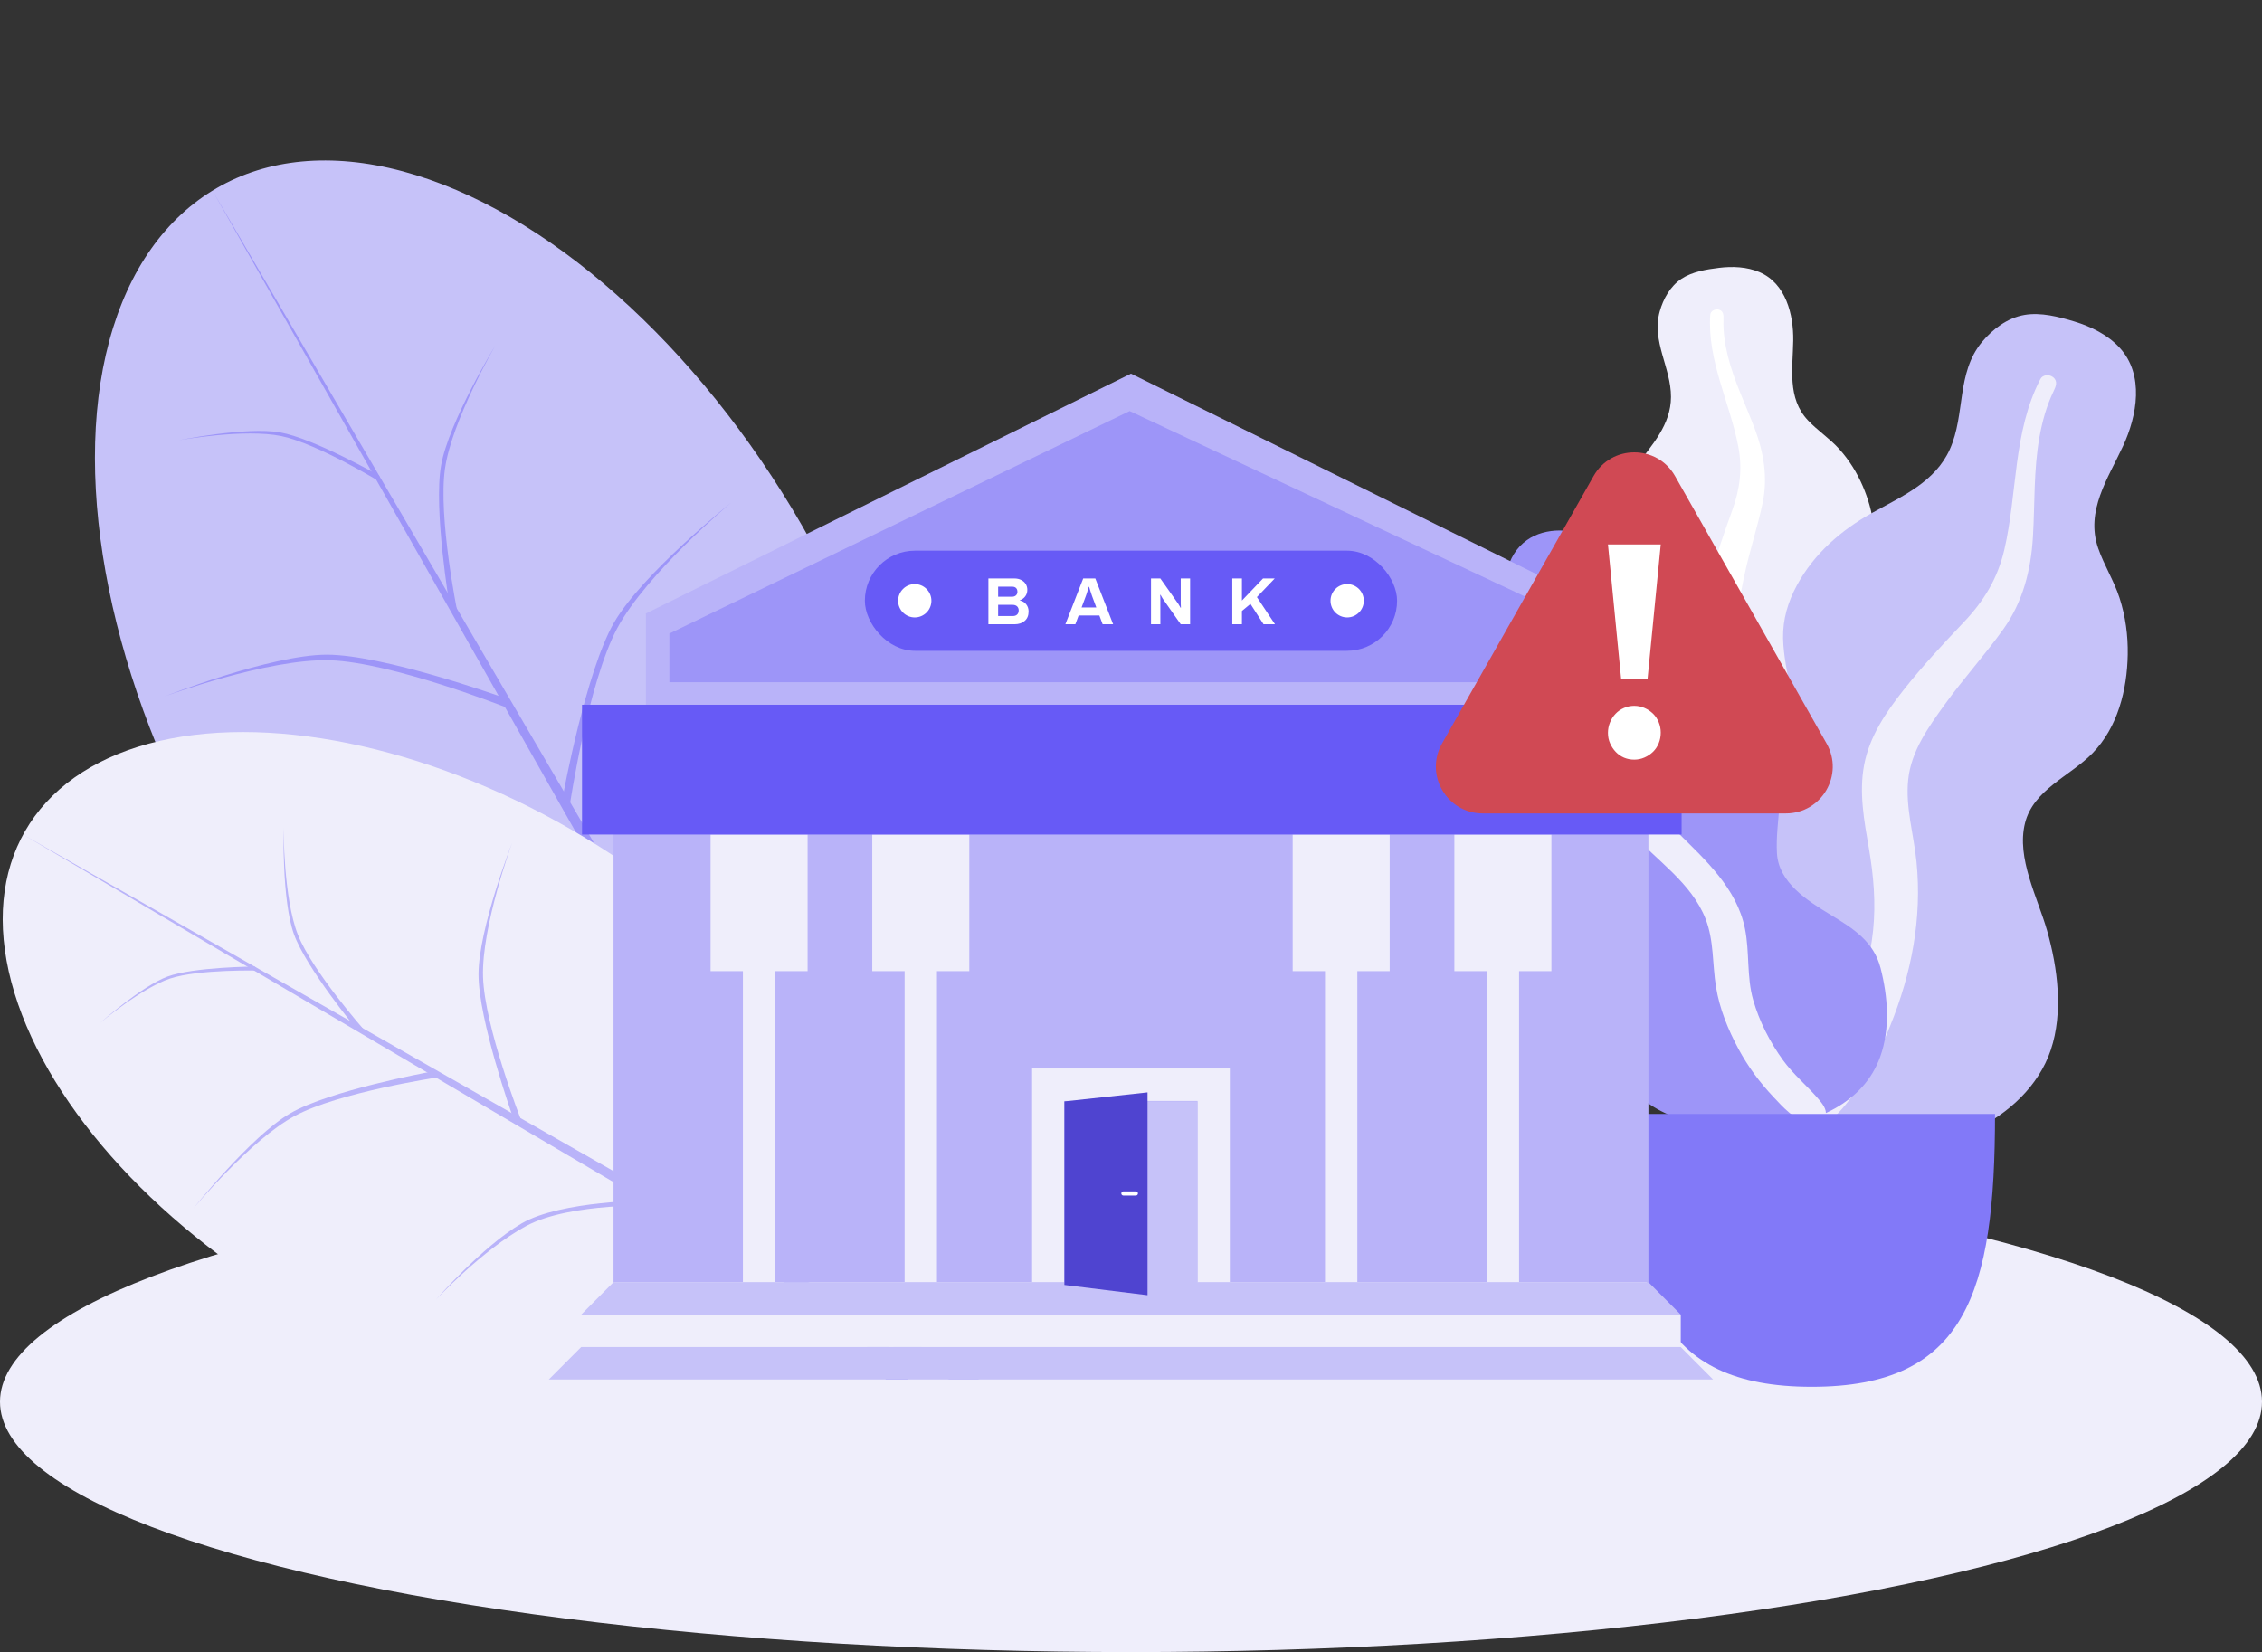 <svg width="115" height="84" viewBox="0 0 115 84" fill="none" xmlns="http://www.w3.org/2000/svg">
<rect x="0" y="0" width="115" height="84" fill="#333333" stroke="none"/>
<ellipse cx="57.5" cy="71.273" rx="57.5" ry="12.727" fill="#EFEEFB"/>
<path d="M87.396 13.618C88.081 13.534 88.811 13.563 89.447 13.834C90.8 14.409 91.185 16.01 91.167 17.311C91.147 18.712 90.85 20.242 91.913 21.37C92.402 21.889 93.01 22.286 93.49 22.814C94.002 23.379 94.405 24.025 94.703 24.719C95.25 25.993 95.518 27.491 95.018 28.828C94.578 30.005 93.469 31.067 93.709 32.405C93.959 33.801 95.364 34.869 96.243 35.908C97.237 37.085 98.153 38.589 98.303 40.132C98.447 41.611 97.804 43.107 96.818 44.225C94.847 46.459 91.884 47.554 88.897 47.547C87.629 47.544 86.192 47.487 85.098 46.804C84.76 46.593 84.581 46.356 84.38 46.027C84.2 45.732 83.962 45.54 83.686 45.331C83.08 44.873 82.643 44.255 82.364 43.563C81.28 40.876 82.146 37.551 83.663 35.165C84.023 34.6 84.317 34.056 84.143 33.382C83.96 32.678 83.512 32.044 83.116 31.439C82.725 30.842 82.278 30.271 81.972 29.625C81.651 28.948 81.561 28.24 81.617 27.499C81.724 26.107 82.324 24.823 83.173 23.704C83.991 22.626 84.951 21.595 84.953 20.182C84.956 18.686 83.956 17.354 84.382 15.832C84.558 15.202 84.912 14.555 85.483 14.177C86.03 13.815 86.753 13.696 87.396 13.618Z" fill="#EFEEFB"/>
<path d="M86.948 16.011C86.961 15.81 87.199 15.689 87.387 15.742C87.633 15.811 87.629 16.042 87.622 16.247C87.602 16.88 87.694 17.494 87.845 18.108C88.161 19.383 88.744 20.559 89.206 21.784C89.667 23.008 89.884 24.272 89.613 25.568C89.358 26.789 88.957 27.979 88.696 29.202C88.466 30.28 88.221 31.416 88.571 32.492C88.909 33.526 89.654 34.369 90.191 35.305C91.303 37.241 91.796 39.389 91.862 41.599C91.893 42.625 91.865 43.661 91.628 44.668C91.491 45.247 91.307 46.031 90.811 46.431C90.582 46.615 90.191 46.679 89.999 46.406C89.818 46.15 89.976 45.753 90.034 45.48C90.282 44.297 90.332 43.088 90.273 41.887C90.215 40.724 90.078 39.563 89.712 38.452C89.373 37.421 88.858 36.495 88.251 35.593C87.633 34.674 86.99 33.753 86.735 32.664C86.475 31.558 86.686 30.433 86.968 29.348C87.266 28.201 87.657 27.086 88.06 25.97C88.454 24.882 88.593 23.853 88.376 22.714C87.947 20.465 86.799 18.353 86.948 16.011Z" fill="white"/>
<path d="M105.462 16.347C106.309 16.604 107.15 17.02 107.754 17.671C109.037 19.056 108.644 21.15 107.935 22.68C107.172 24.325 106.017 25.98 106.668 27.868C106.968 28.737 107.471 29.523 107.755 30.398C108.059 31.333 108.19 32.306 108.173 33.282C108.142 35.074 107.666 36.986 106.374 38.306C105.236 39.468 103.376 40.147 102.95 41.855C102.506 43.636 103.592 45.63 104.073 47.317C104.619 49.227 104.899 51.483 104.261 53.386C103.649 55.21 102.106 56.644 100.359 57.452C96.868 59.067 92.815 58.819 89.315 57.254C87.829 56.59 86.175 55.774 85.251 54.397C84.966 53.971 84.881 53.598 84.819 53.104C84.763 52.661 84.585 52.31 84.372 51.919C83.904 51.062 83.717 50.103 83.755 49.139C83.902 45.396 86.672 41.916 89.712 39.885C90.432 39.403 91.064 38.913 91.215 38.025C91.372 37.098 91.182 36.115 91.036 35.193C90.892 34.282 90.669 33.375 90.651 32.452C90.632 31.484 90.9 30.599 91.358 29.752C92.217 28.162 93.598 26.956 95.185 26.075C96.713 25.226 98.384 24.507 99.132 22.838C99.925 21.069 99.456 18.973 100.758 17.395C101.298 16.742 102.054 16.161 102.923 16.012C103.756 15.868 104.666 16.105 105.462 16.347Z" fill="#C6C2F9"/>
<path d="M103.733 19.272C103.853 19.041 104.195 19.023 104.386 19.183C104.639 19.395 104.513 19.666 104.397 19.906C104.043 20.644 103.829 21.42 103.685 22.226C103.387 23.902 103.454 25.6 103.354 27.294C103.253 28.986 102.845 30.596 101.851 31.988C100.914 33.301 99.823 34.499 98.878 35.81C98.045 36.966 97.164 38.184 97.012 39.641C96.865 41.044 97.296 42.433 97.435 43.823C97.723 46.699 97.176 49.501 96.098 52.154C95.597 53.385 95.023 54.597 94.218 55.664C93.755 56.279 93.13 57.11 92.341 57.324C91.977 57.422 91.487 57.292 91.404 56.868C91.327 56.469 91.72 56.083 91.93 55.789C92.839 54.519 93.529 53.114 94.088 51.661C94.629 50.253 95.076 48.806 95.229 47.299C95.372 45.9 95.253 44.533 95.016 43.146C94.773 41.733 94.504 40.305 94.774 38.882C95.049 37.436 95.884 36.214 96.781 35.077C97.73 33.875 98.769 32.76 99.825 31.649C100.854 30.568 101.556 29.422 101.897 27.96C102.572 25.071 102.333 21.968 103.733 19.272Z" fill="#EFEEFB"/>
<path d="M79.284 26.973C80.692 26.973 81.93 27.721 82.783 28.781C83.781 30.023 83.983 31.539 84.388 33.019C84.59 33.755 84.937 34.486 85.545 34.987C86.099 35.442 86.801 35.533 87.463 35.755C88.786 36.2 89.854 37.27 90.276 38.576C90.791 40.169 90.246 41.775 90.34 43.389C90.426 44.872 91.885 45.797 93.06 46.508C94.218 47.209 95.261 47.865 95.61 49.23C95.98 50.678 96.104 52.294 95.591 53.725C94.739 56.106 92.242 57.155 89.831 57.318C87.642 57.465 84.889 57.234 83.246 55.642C82.262 54.69 81.906 53.359 81.95 52.034C81.978 51.21 82.141 50.394 82.351 49.597C82.501 49.033 82.702 48.471 82.76 47.888C82.913 46.337 81.481 46.039 80.262 45.613C78.714 45.072 77.629 44.049 76.876 42.625C76.174 41.299 75.879 39.81 76.3 38.35C76.515 37.604 76.905 36.928 77.433 36.352C77.666 36.099 77.994 35.888 78.204 35.621C78.4 35.373 78.358 35.051 78.29 34.76C77.978 33.416 77.004 32.303 76.656 30.961C76.342 29.75 76.528 28.242 77.633 27.461C78.111 27.123 78.7 26.977 79.284 26.973Z" fill="#9D95F8"/>
<path d="M81.204 30.476C82.696 32.068 83.102 34.228 83.221 36.321C83.287 37.495 83.218 38.733 83.562 39.872C83.857 40.847 84.548 41.592 85.26 42.296C86.693 43.713 88.292 45.154 88.711 47.206C88.957 48.41 88.791 49.653 89.131 50.843C89.44 51.926 89.984 52.989 90.646 53.903C91.179 54.639 91.874 55.202 92.456 55.888C92.634 56.098 92.888 56.406 92.815 56.702C92.729 57.048 92.289 57.157 91.977 57.103C91.248 56.976 90.635 56.279 90.159 55.773C89.462 55.033 88.87 54.236 88.389 53.343C87.855 52.35 87.425 51.298 87.242 50.185C87.051 49.03 87.146 47.826 86.71 46.718C85.978 44.853 84.201 43.753 82.916 42.299C81.316 40.488 81.555 38.234 81.719 36.006C81.808 34.782 81.898 33.399 81.28 32.281C81.044 31.855 80.519 31.457 80.417 30.972C80.325 30.527 80.831 30.078 81.204 30.476Z" fill="#EFEEFB"/>
<path d="M82.793 56.638C82.793 65.742 84.277 70.513 92.109 70.513C99.942 70.513 101.426 65.742 101.426 56.638H82.793Z" fill="#8279F8"/>
<ellipse rx="17.238" ry="29.79" transform="matrix(0.865 -0.501 0.499 0.867 25.882 35.393)" fill="#C6C2F9"/>
<path d="M42.633 40.976C42.633 40.976 39.462 43.925 37.977 46.708C36.492 49.492 36.99 54.867 36.99 54.867L36.662 54.298C36.662 54.298 36.383 48.906 37.813 46.424C39.243 43.942 42.633 40.976 42.633 40.976Z" fill="#EFEEFB"/>
<path d="M18.665 48.034C18.665 48.034 22.795 46.752 25.94 46.854C29.085 46.955 33.759 49.911 33.759 49.911L33.432 49.342C33.432 49.342 28.634 46.568 25.776 46.569C22.919 46.571 18.665 48.034 18.665 48.034Z" fill="#EFEEFB"/>
<path d="M37.17 25.555C37.17 25.555 32.863 29.162 31.378 31.945C29.893 34.729 28.97 40.927 28.97 40.927L28.643 40.358C28.643 40.358 29.784 34.143 31.214 31.661C32.644 29.179 37.17 25.555 37.17 25.555Z" fill="#9D95F8"/>
<path d="M8.369 35.41C8.369 35.41 13.636 33.47 16.78 33.572C19.925 33.673 25.736 35.97 25.736 35.97L25.408 35.401C25.408 35.401 19.474 33.286 16.617 33.287C13.76 33.289 8.369 35.41 8.369 35.41Z" fill="#9D95F8"/>
<path d="M25.189 17.555C25.189 17.555 22.974 21.377 22.623 23.831C22.272 26.285 23.252 31.107 23.252 31.107L22.857 30.775C22.857 30.775 22.035 25.881 22.425 23.665C22.816 21.448 25.189 17.555 25.189 17.555Z" fill="#9D95F8"/>
<path d="M9.088 22.384C9.088 22.384 12.441 21.781 14.309 22.174C16.179 22.567 19.41 24.555 19.41 24.555L19.274 24.18C19.274 24.18 15.95 22.288 14.242 21.986C12.534 21.685 9.088 22.384 9.088 22.384Z" fill="#9D95F8"/>
<path d="M10.817 9.717L46.592 70.897L45.74 71.391L10.817 9.717Z" fill="#9D95F8"/>
<ellipse rx="13.979" ry="24.075" transform="matrix(0.499 -0.867 0.865 0.501 22.1 54.32)" fill="#EFEEFB"/>
<path d="M36.096 51.432C36.096 51.432 35.062 54.787 35.144 57.341C35.226 59.896 37.743 63.462 37.743 63.462L37.284 63.196C37.284 63.196 34.913 59.529 34.915 57.208C34.916 54.887 36.096 51.432 36.096 51.432Z" fill="#EFEEFB"/>
<path d="M22.134 66.114C22.134 66.114 24.513 63.538 26.759 62.332C29.004 61.126 33.473 61.299 33.473 61.299L33.014 61.033C33.014 61.033 28.532 61.038 26.529 62.199C24.527 63.361 22.134 66.114 22.134 66.114Z" fill="#B9B3F9"/>
<path d="M26.041 42.84C26.041 42.84 24.476 47.118 24.558 49.672C24.64 52.227 26.493 56.947 26.493 56.947L26.034 56.681C26.034 56.681 24.327 51.86 24.328 49.539C24.33 47.218 26.041 42.84 26.041 42.84Z" fill="#B9B3F9"/>
<path d="M9.83 61.445C9.83 61.445 12.74 57.946 14.985 56.74C17.231 55.534 22.231 54.784 22.231 54.784L21.772 54.518C21.772 54.518 16.758 55.445 14.756 56.607C12.754 57.768 9.83 61.445 9.83 61.445Z" fill="#B9B3F9"/>
<path d="M14.418 42.096C14.418 42.096 14.407 45.675 15.151 47.538C15.895 49.401 18.527 52.383 18.527 52.383L18.116 52.311C18.116 52.311 15.566 49.215 14.946 47.502C14.326 45.789 14.418 42.096 14.418 42.096Z" fill="#B9B3F9"/>
<path d="M5.076 52.021C5.076 52.021 7.183 50.236 8.652 49.753C10.12 49.269 13.188 49.35 13.188 49.35L12.941 49.143C12.941 49.143 9.847 49.166 8.528 49.649C7.209 50.132 5.076 52.021 5.076 52.021Z" fill="#B9B3F9"/>
<path d="M1.178 42.438L50.938 70.8L50.539 71.493L1.178 42.438Z" fill="#B9B3F9"/>
<rect x="27.902" y="70.142" width="59.191" height="1.65" fill="#EFEEFB"/>
<rect x="29.547" y="66.842" width="55.903" height="1.65" fill="#EFEEFB"/>
<path fill-rule="evenodd" clip-rule="evenodd" d="M31.191 40.445H83.806V65.192H31.191V40.445Z" fill="#B9B3F9"/>
<path fill-rule="evenodd" clip-rule="evenodd" d="M37.769 42.432H36.125V49.378H37.769V65.192H39.413V49.378H41.058V42.432H39.413H37.769ZM45.991 42.432H44.346V49.378H45.991V65.192H47.635V49.378H49.279V42.432H47.635H45.991ZM75.585 42.432H73.941V49.378H75.585V65.192H77.23V49.378H78.874V42.432H77.23H75.585ZM62.525 54.327H52.472V65.192H62.525V54.327ZM60.881 55.977H54.116V65.192H60.881V55.977ZM67.364 42.432H65.72V49.378H67.364V65.192H69.008V49.378H70.652V42.432H69.008H67.364Z" fill="#EFEEFB"/>
<path fill-rule="evenodd" clip-rule="evenodd" d="M32.836 31.193L57.498 18.997L82.162 31.193V37.145H32.836V31.193Z" fill="#B9B3F9"/>
<path fill-rule="evenodd" clip-rule="evenodd" d="M57.432 20.9L78.56 30.814V34.686H34.031V32.213L57.432 20.9Z" fill="#9D95F8"/>
<path fill-rule="evenodd" clip-rule="evenodd" d="M29.59 35.833H85.493V42.432H29.59V35.833Z" fill="#675AF6"/>
<path fill-rule="evenodd" clip-rule="evenodd" d="M31.191 65.192L29.547 66.842H85.45L83.805 65.192H31.191Z" fill="#C6C2F9"/>
<path fill-rule="evenodd" clip-rule="evenodd" d="M29.547 68.492L27.902 70.142H87.094L85.449 68.492H29.547Z" fill="#C6C2F9"/>
<rect x="57.496" y="56.001" width="3.382" height="9.333" fill="#C6C2F9"/>
<path fill-rule="evenodd" clip-rule="evenodd" d="M54.113 56.001L58.341 55.542L58.341 65.855L54.113 65.334V56.001Z" fill="#4F44D0"/>
<path fill-rule="evenodd" clip-rule="evenodd" d="M57.008 60.681C57.008 60.622 57.055 60.575 57.114 60.575H57.747C57.806 60.575 57.853 60.622 57.853 60.681C57.853 60.739 57.806 60.787 57.747 60.787H57.114C57.055 60.787 57.008 60.739 57.008 60.681Z" fill="white"/>
<rect x="43.969" y="28" width="27.059" height="5.091" rx="2.545" fill="#675AF6"/>
<ellipse cx="46.506" cy="30.546" rx="0.846" ry="0.848" fill="white"/>
<ellipse cx="68.49" cy="30.546" rx="0.846" ry="0.848" fill="white"/>
<path fill-rule="evenodd" clip-rule="evenodd" d="M50.25 29.413H51.579C51.701 29.413 51.812 29.437 51.911 29.486C52.01 29.534 52.088 29.602 52.144 29.689C52.2 29.776 52.229 29.876 52.229 29.99C52.229 30.119 52.193 30.23 52.122 30.324C52.051 30.418 51.96 30.483 51.85 30.519V30.533C51.981 30.558 52.087 30.621 52.169 30.724C52.252 30.827 52.293 30.949 52.293 31.089C52.293 31.3 52.226 31.461 52.092 31.573C51.958 31.685 51.787 31.741 51.579 31.741H50.25V29.413ZM51.442 30.343C51.532 30.343 51.602 30.319 51.651 30.273C51.701 30.227 51.726 30.167 51.726 30.095C51.726 30.009 51.703 29.943 51.656 29.898C51.61 29.853 51.547 29.83 51.465 29.83H50.745V30.343H51.442ZM51.709 31.249C51.655 31.299 51.585 31.323 51.499 31.323H50.745V30.753H51.472C51.576 30.753 51.655 30.779 51.709 30.831C51.763 30.883 51.79 30.951 51.79 31.035C51.79 31.128 51.763 31.199 51.709 31.249ZM55.07 29.413H55.686L56.592 31.741H56.058L55.892 31.296H54.837L54.671 31.741H54.164L55.07 29.413ZM55.516 30.295L55.736 30.886H54.988L55.208 30.295C55.217 30.271 55.228 30.24 55.241 30.2L55.354 29.837H55.371L55.438 30.058L55.516 30.295ZM58.517 29.413H58.993L59.907 30.708L60.009 30.882C60.014 30.892 60.019 30.9 60.022 30.906L60.039 30.896L60.036 30.845L60.034 30.808C60.03 30.767 60.029 30.731 60.029 30.699V29.413H60.505V31.741H60.029L59.132 30.465L59.092 30.403L59 30.241L58.983 30.251L58.992 30.396L58.993 31.741H58.517V29.413ZM63.14 29.413H62.65V31.741H63.14V31.065L63.573 30.706L64.239 31.741H64.821L63.901 30.36L64.807 29.413H64.212L63.14 30.536V29.413Z" fill="white"/>
<path d="M79.75 27.21H86.594V39.964H79.75V27.21Z" fill="white"/>
<path fill-rule="evenodd" clip-rule="evenodd" d="M81.017 24.207C81.929 22.598 84.248 22.598 85.16 24.207L92.864 37.805C93.763 39.392 92.617 41.359 90.793 41.359H75.384C73.56 41.359 72.414 39.392 73.313 37.805L81.017 24.207ZM84.433 37.249C84.433 37.442 84.398 37.623 84.329 37.792C84.26 37.961 84.164 38.105 84.04 38.226C83.916 38.346 83.772 38.443 83.607 38.515C83.442 38.588 83.267 38.624 83.084 38.624C82.9 38.624 82.728 38.59 82.567 38.523C82.407 38.455 82.267 38.358 82.148 38.233C82.028 38.108 81.932 37.963 81.859 37.799C81.785 37.635 81.749 37.456 81.749 37.263C81.749 37.08 81.783 36.904 81.852 36.735C81.921 36.566 82.015 36.419 82.134 36.294C82.253 36.168 82.395 36.069 82.561 35.997C82.726 35.925 82.9 35.889 83.084 35.889C83.267 35.889 83.442 35.925 83.607 35.997C83.772 36.069 83.916 36.166 84.04 36.286C84.164 36.407 84.26 36.552 84.329 36.721C84.398 36.889 84.433 37.066 84.433 37.249ZM81.749 27.682L82.419 34.521H83.762L84.433 27.682H81.749Z" fill="#D04954"/>
</svg>
